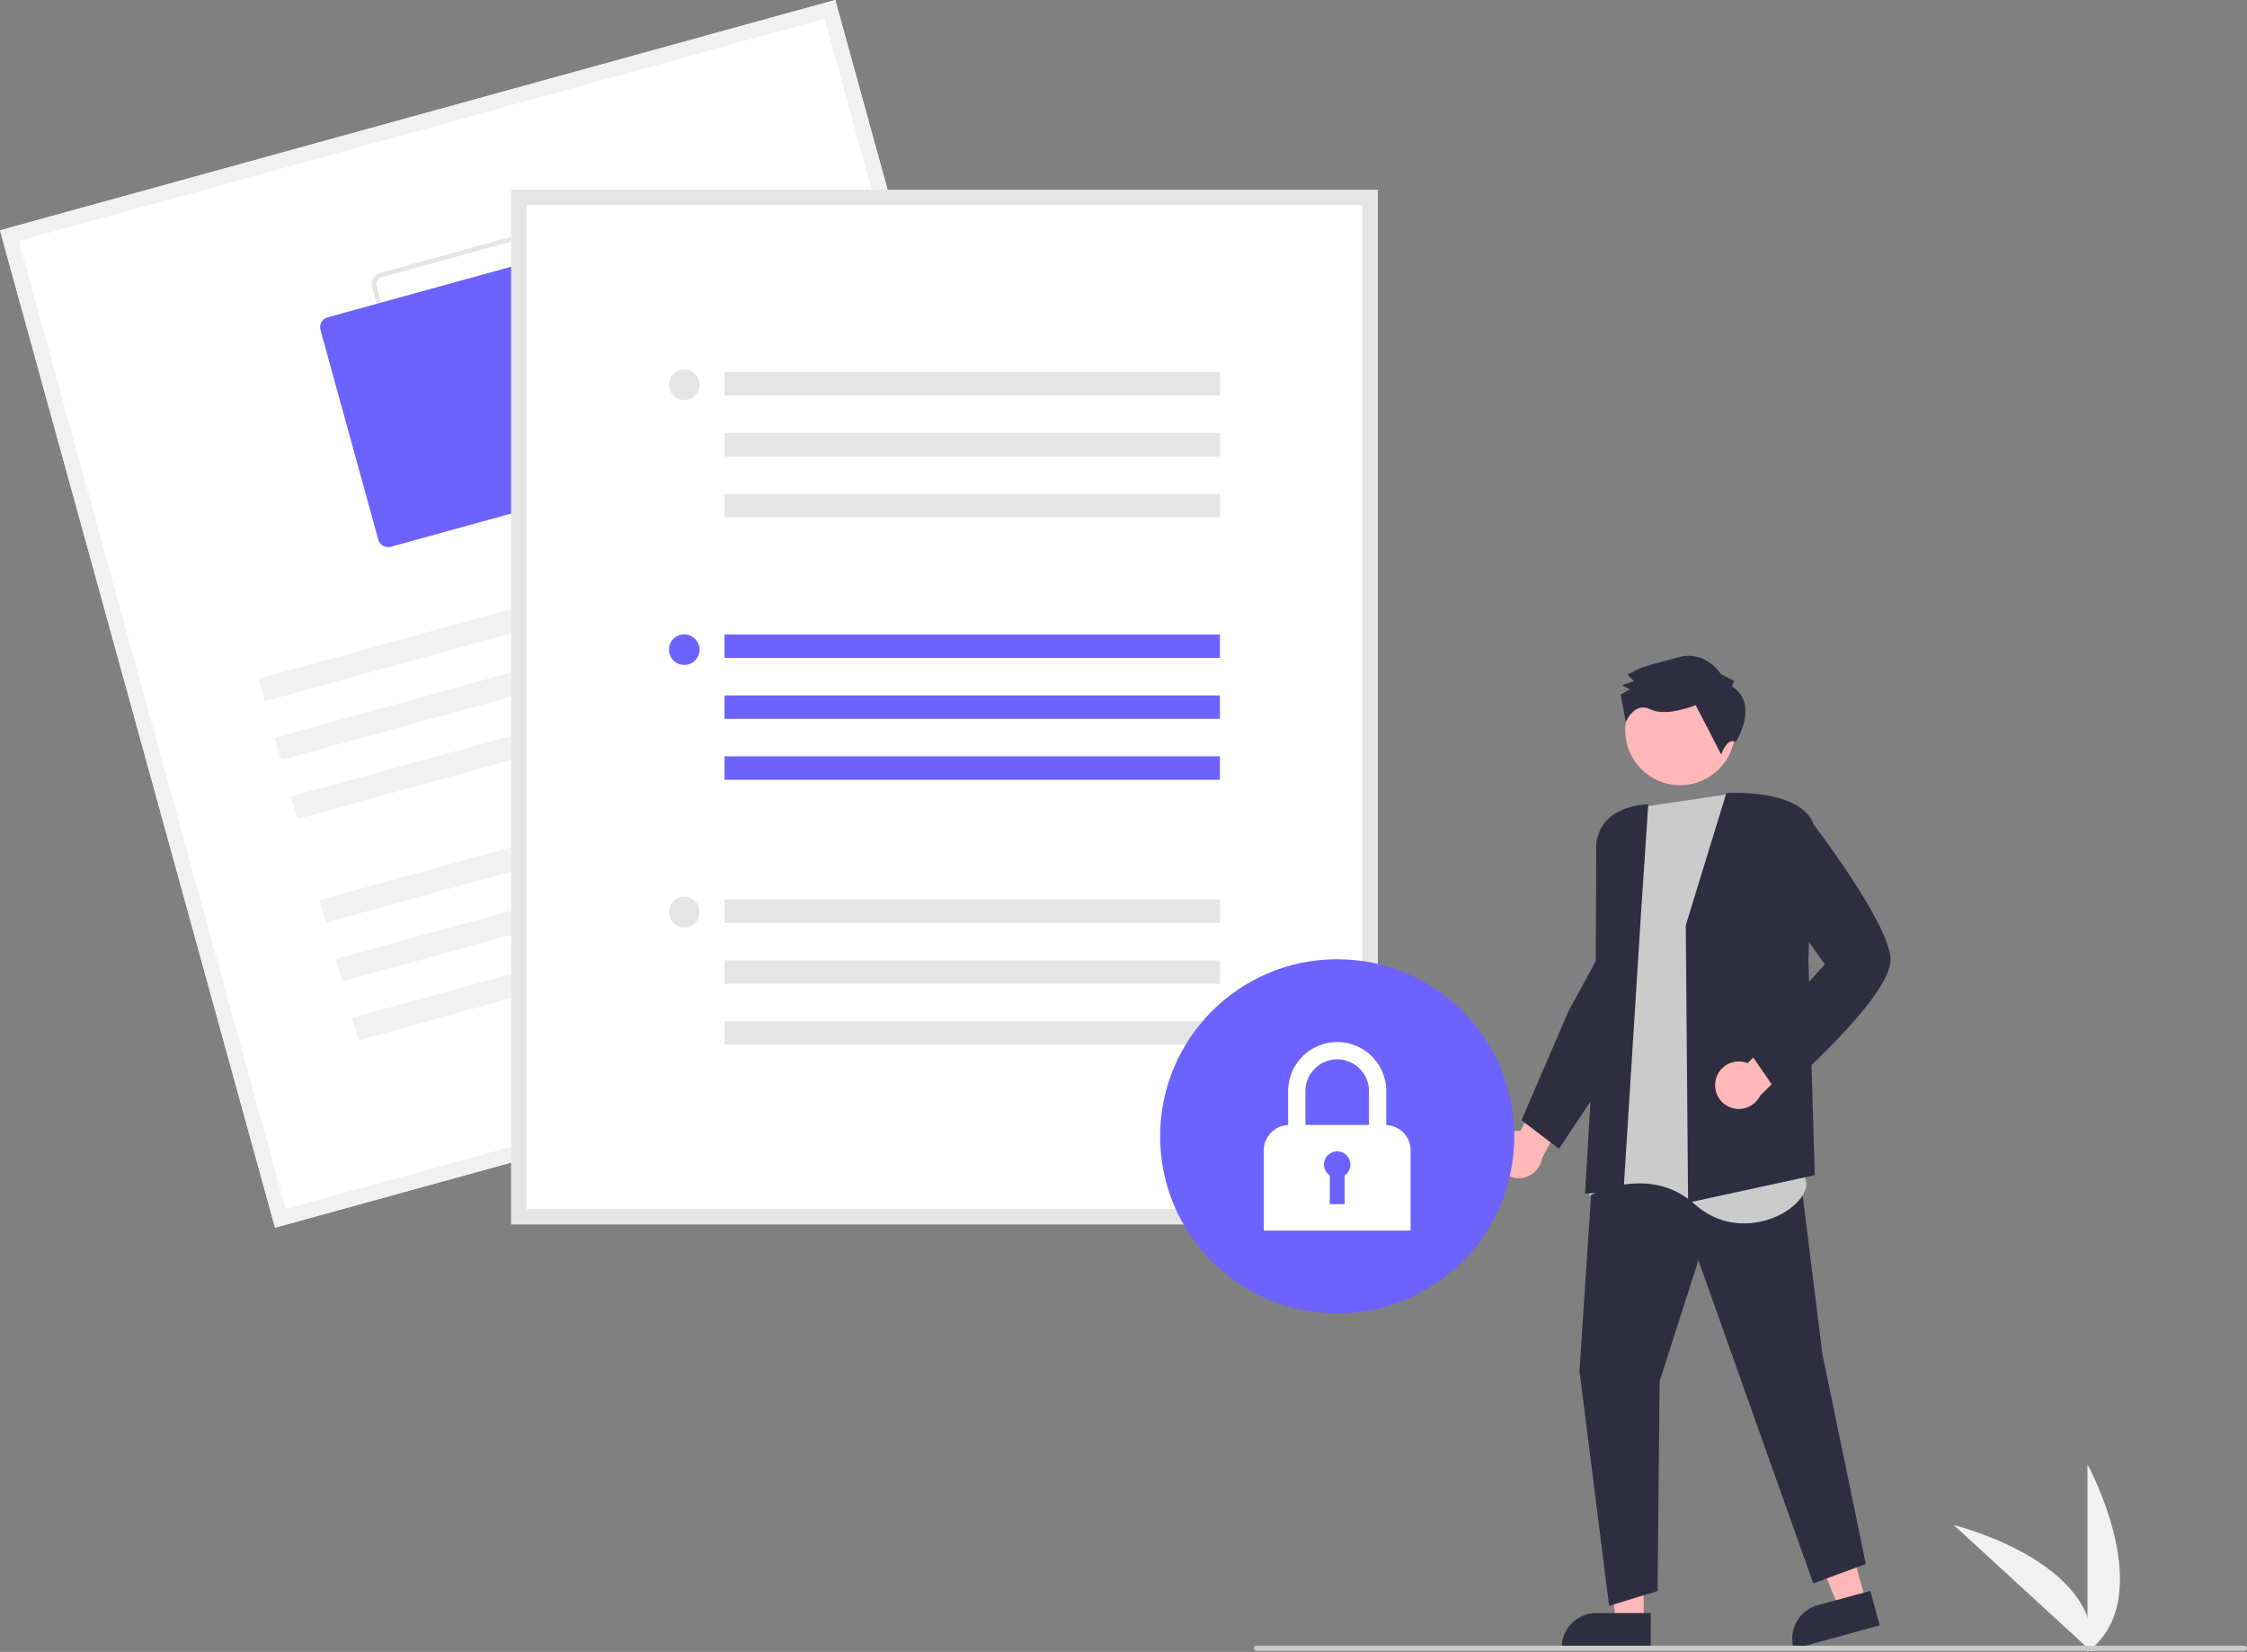<svg id="eac00f18-7eab-4208-ad4d-248901d936f9"
     data-name="Layer 1"
     xmlns="http://www.w3.org/2000/svg"
     width="866.524"
     height="637.056"
     viewBox="0 0 866.524 637.056"
>
  <rect x="0" y="0" width="866.524" height="637.056" fill="#808080" stroke="none"/>
  <path d="M971.738,768.528v-72.34S999.93,747.474,971.738,768.528Z"
        transform="translate(-166.738 -131.472)"
        fill="#f1f1f1"
  />
  <path d="M973.48,768.515,920.19,719.594S977.035,733.51,973.48,768.515Z"
        transform="translate(-166.738 -131.472)"
        fill="#f1f1f1"
  />
  <path d="M743.266,577.442a9.095,9.095,0,0,1,9.851-9.872l9.607-18.431,12.624,3.106-13.932,25.838a9.145,9.145,0,0,1-18.15-.641Z"
        transform="translate(-166.738 -131.472)"
        fill="#ffb7b7"
  />
  <polygon points="633.871 625.527 623.218 625.526 618.15 584.437 633.873 584.438 633.871 625.527"
           fill="#ffb7b7"
  />
  <path d="M803.326,767.325l-34.349-.001v-.434a13.37,13.37,0,0,1,13.37-13.369h.001l20.979.001Z"
        transform="translate(-166.738 -131.472)"
        fill="#2f2e41"
  />
  <polygon points="719.549 617.569 709.271 620.371 693.57 582.063 708.739 577.927 719.549 617.569"
           fill="#ffb7b7"
  />
  <path d="M891.625,758.288,858.486,767.325l-.114-.419a13.37,13.37,0,0,1,9.381-16.416l.001-0L887.993,744.97Z"
        transform="translate(-166.738 -131.472)"
        fill="#2f2e41"
  />
  <polygon points="614.423 448.033 609.109 528.727 620.524 619.261 639.221 613.554 640.009 532.663 654.966 486.018 699.25 610.602 719.521 603.123 702.792 522.232 693.345 446.262 614.423 448.033"
           fill="#2f2e41"
  />
  <path d="M832.823,437.806,801.337,442.449,789.994,453.667l-3.522,40.307,2.187,35.702-9.119,62.959s22.93-12.729,40.701,3.205,42.635,2.816,43.147-7.784Z"
        transform="translate(-166.738 -131.472)"
        fill="#cbcbcb"
  />
  <path d="M816.834,488.357l-0-.045,15.641-50.984.202-.013c1.113-.072,27.337-1.618,33.202,11.33l.028.062-1.782,52.983,2.454,82.979-48.501,10.505-.353.077Z"
        transform="translate(-166.738 -131.472)"
        fill="#2f2e41"
  />
  <path d="M799.501,484.833l2.869-43.221c-20.407,1.269-20.099,15.738-20.076,16.369l-.223,64.65-4.087,69.164,14.86-1.114Z"
        transform="translate(-166.738 -131.472)"
        fill="#2f2e41"
  />
  <path d="M753.485,563.477l18.117-42.047L784.248,498.208l6.602,41.889-22.922,34.384Z"
        transform="translate(-166.738 -131.472)"
        fill="#2f2e41"
  />
  <path d="M828.36,548.006a9.095,9.095,0,0,1,12.325-6.526l14.616-14.777,11.146,6.692L845.514,553.973A9.145,9.145,0,0,1,828.36,548.006Z"
        transform="translate(-166.738 -131.472)"
        fill="#ffb7b7"
  />
  <path d="M840.651,536.085,870.452,503.393,850.726,475.244l2.03-13.762L864.383,447.12l.227.293c1.239,1.604,30.362,39.439,31.198,53.763.839,14.376-41.021,50.742-42.803,52.282l-.248.214Z"
        transform="translate(-166.738 -131.472)"
        fill="#2f2e41"
  />
  <circle cx="647.916"
          cy="281.612"
          r="21.181"
          fill="#ffb7b7"
  />
  <path d="M834.576,396.15l1.027-2.067-5.167-2.567s-5.7-9.274-16.014-6.668-14.955,4.166-14.955,4.166l-5.154,2.593,2.587,2.574-4.64,1.56,3.1,1.54-3.607,2.073,1.942,10.628s3.225-8.061,9.425-4.981,17.541-1.592,17.541-1.592l9.853,19.069s2.033-6.684,5.657-4.902C836.171,417.577,845.43,402.831,834.576,396.15Z"
        transform="translate(-166.738 -131.472)"
        fill="#2f2e41"
  />
  <path d="M594.907,516.07,272.805,604.901,166.738,220.303l322.102-88.831Z"
        transform="translate(-166.738 -131.472)"
        fill="#fff"
  />
  <path d="M594.907,516.07,272.805,604.901,166.738,220.303l322.102-88.831ZM276.92,597.651l310.738-85.697-102.932-373.233-310.738,85.697Z"
        transform="translate(-166.738 -131.472)"
        fill="#f1f1f1"
  />
  <path d="M418.744,303.765l-80.741,22.267a4.46,4.46,0,0,1-5.479-3.11l-22.267-80.741a4.46,4.46,0,0,1,3.11-5.479l80.741-22.267a4.46,4.46,0,0,1,5.479,3.11l22.267,80.741A4.46,4.46,0,0,1,418.744,303.765ZM313.841,238.42a2.676,2.676,0,0,0-1.866,3.288l22.267,80.741a2.676,2.676,0,0,0,3.288,1.866l80.741-22.267a2.676,2.676,0,0,0,1.866-3.288l-22.267-80.741a2.676,2.676,0,0,0-3.288-1.866Z"
        transform="translate(-166.738 -131.472)"
        fill="#e5e5e5"
  />
  <path d="M398.277,320.039l-80.741,22.267a4.014,4.014,0,0,1-4.931-2.799L290.337,258.766a4.014,4.014,0,0,1,2.799-4.931l80.741-22.267a4.014,4.014,0,0,1,4.931,2.799l22.267,80.741A4.014,4.014,0,0,1,398.277,320.039Z"
        transform="translate(-166.738 -131.472)"
        fill="#6c63ff"
  />
  <rect x="263.489"
        y="361.969"
        width="233.728"
        height="9.032"
        transform="translate(-250.484 -17.161) rotate(-15.418)"
        fill="#f1f1f1"
  />
  <rect x="269.75"
        y="384.671"
        width="233.728"
        height="9.032"
        transform="translate(-256.294 -14.68) rotate(-15.418)"
        fill="#f1f1f1"
  />
  <rect x="276.011"
        y="407.372"
        width="233.728"
        height="9.032"
        transform="translate(-262.104 -12.198) rotate(-15.418)"
        fill="#f1f1f1"
  />
  <rect x="287.03"
        y="447.328"
        width="233.728"
        height="9.032"
        transform="translate(-272.33 -7.831) rotate(-15.418)"
        fill="#f1f1f1"
  />
  <rect x="293.291"
        y="470.03"
        width="233.728"
        height="9.032"
        transform="translate(-278.14 -5.349) rotate(-15.418)"
        fill="#f1f1f1"
  />
  <rect x="299.552"
        y="492.732"
        width="233.728"
        height="9.032"
        transform="translate(-283.951 -2.868) rotate(-15.418)"
        fill="#f1f1f1"
  />
  <path d="M698.014,603.616H363.887V204.661H698.014Z"
        transform="translate(-166.738 -131.472)"
        fill="#fff"
  />
  <path d="M698.014,603.616H363.887V204.661H698.014Zm-328.233-5.895H692.12V210.555H369.782Z"
        transform="translate(-166.738 -131.472)"
        fill="#e5e5e5"
  />
  <rect x="279.408"
        y="244.695"
        width="191.034"
        height="9.032"
        fill="#6c63ff"
  />
  <rect x="279.408"
        y="268.178"
        width="191.034"
        height="9.032"
        fill="#6c63ff"
  />
  <rect x="279.408"
        y="291.661"
        width="191.034"
        height="9.032"
        fill="#6c63ff"
  />
  <circle cx="263.877"
          cy="250.534"
          r="5.895"
          fill="#6c63ff"
  />
  <rect x="279.408"
        y="143.505"
        width="191.034"
        height="9.032"
        fill="#e5e5e5"
  />
  <rect x="279.408"
        y="166.989"
        width="191.034"
        height="9.032"
        fill="#e5e5e5"
  />
  <rect x="279.408"
        y="190.472"
        width="191.034"
        height="9.032"
        fill="#e5e5e5"
  />
  <circle cx="263.877"
          cy="148.362"
          r="5.895"
          fill="#e5e5e5"
  />
  <rect x="279.408"
        y="346.867"
        width="191.034"
        height="9.032"
        fill="#e5e5e5"
  />
  <rect x="279.408"
        y="370.35"
        width="191.034"
        height="9.032"
        fill="#e5e5e5"
  />
  <rect x="279.408"
        y="393.833"
        width="191.034"
        height="9.032"
        fill="#e5e5e5"
  />
  <circle cx="263.877"
          cy="351.723"
          r="5.895"
          fill="#e5e5e5"
  />
  <circle cx="515.677"
          cy="438.205"
          r="68.293"
          fill="#6c63ff"
  />
  <path d="M701.336,565.32V552.253a18.921,18.921,0,1,0-37.842,0v13.067a9.838,9.838,0,0,0-9.396,9.823v30.879h56.634V575.144A9.838,9.838,0,0,0,701.336,565.32ZM682.415,539.994a12.273,12.273,0,0,1,12.258,12.259v13.044H670.157V552.253A12.273,12.273,0,0,1,682.415,539.994Z"
        transform="translate(-166.738 -131.472)"
        fill="#fff"
  />
  <path d="M687.506,580.569a5.091,5.091,0,1,0-7.954,4.207v11.065H685.278v-11.065A5.084,5.084,0,0,0,687.506,580.569Z"
        transform="translate(-166.738 -131.472)"
        fill="#6c63ff"
  />
  <path d="M1032.262,768.122h-381a1,1,0,0,1,0-2h381a1,1,0,0,1,0,2Z"
        transform="translate(-166.738 -131.472)"
        fill="#cbcbcb"
  />
</svg>
